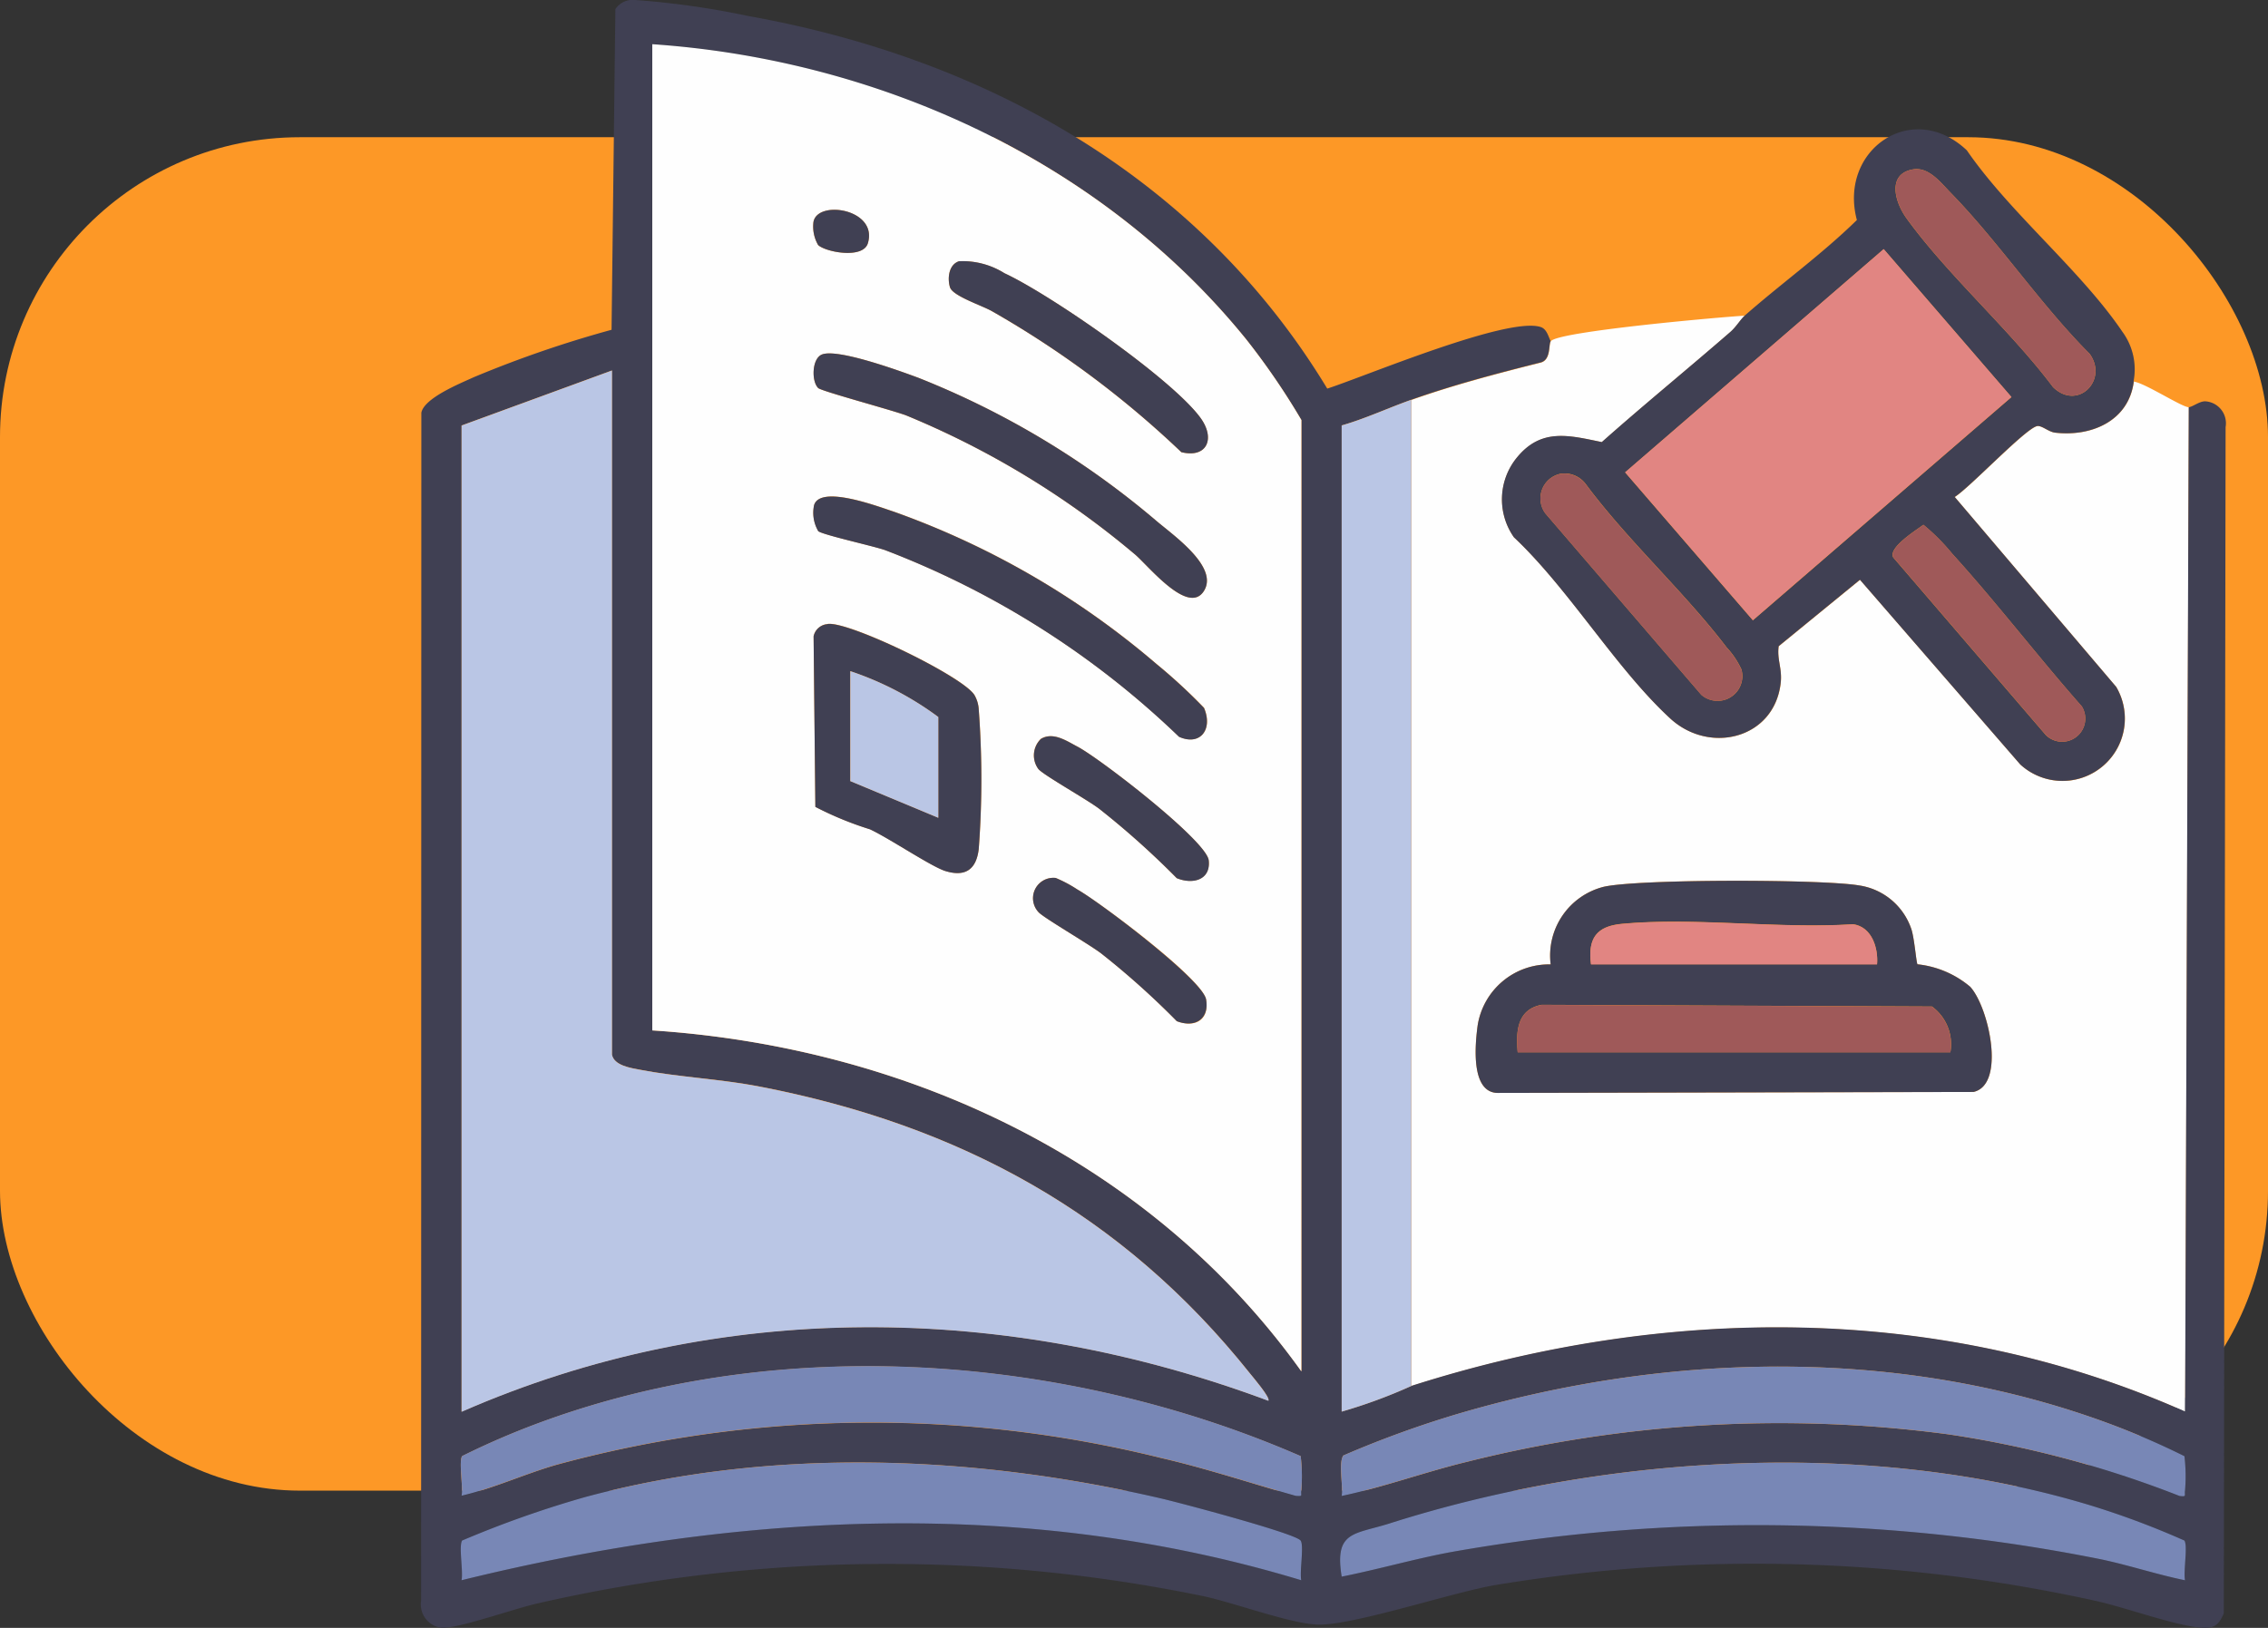 <svg xmlns="http://www.w3.org/2000/svg" width="113.438" height="81.442" viewBox="0 0 113.438 81.442">
  <rect x="0" y="0" width="113.438" height="81.442" fill="#333333" stroke="none"/>
  <g id="Group_1115042" data-name="Group 1115042" transform="translate(-241.051 -3220.193)">
    <rect id="Rectangle_406935" data-name="Rectangle 406935" width="113.438" height="67.711" rx="15" transform="translate(241.051 3227.058)" fill="#fd9826"/>
    <g id="_0" data-name="0" transform="translate(262.11 3220.193)">
      <path id="Path_900621" data-name="Path 900621" d="M272.209,111.56c-.221.194-.441.576-.733.828-2.129,1.847-4.317,3.634-6.427,5.508-1.62-.333-3-.711-4.21.73a3.3,3.3,0,0,0-.186,4.031c2.757,2.59,5.1,6.557,7.814,9.061,1.977,1.823,5.217,1.014,5.53-1.774.081-.715-.2-1.174-.1-1.838l4.065-3.323,8.015,9.237a3.119,3.119,0,0,0,4.8-3.879l-8.076-9.5c.767-.483,3.546-3.435,4.121-3.545.23-.044.571.292.9.328,1.808.211,3.683-.581,3.935-2.558.591.091,2.4,1.281,2.752,1.284l-.184,50.255c-12.249-5.447-26.051-5.329-38.7-1.284V115.784c2.122-.75,4.293-1.318,6.476-1.867.507-.142.382-.882.492-1.066.3-.493,8.578-1.223,9.72-1.284Zm8.627,32.458c-.064-.064-.157-1.353-.319-1.791a3.253,3.253,0,0,0-2.612-2.156c-1.833-.314-11.1-.328-12.783.074a3.549,3.549,0,0,0-2.634,3.879,3.615,3.615,0,0,0-3.651,3.043c-.132.98-.353,3.347.983,3.386l23.814-.049c1.622-.36.782-4.227-.162-5.261A4.85,4.85,0,0,0,280.836,144.018Z" transform="translate(-205.987 -95.775)" fill="#fefefe"/>
      <path id="Path_900622" data-name="Path 900622" d="M141.782,67.508c.172,0,.532-.3.826-.292a1.1,1.1,0,0,1,1.017,1.291l-.091,59.35c-.24.554-.466.76-1.083.718-1.348-.091-3.906-1.051-5.435-1.37a79.275,79.275,0,0,0-29.932-.764c-2.225.385-7.093,2.021-8.863,1.975-1.357-.037-4.195-1.1-5.743-1.426a78.357,78.357,0,0,0-33.269.363c-1.09.235-4,1.274-4.812,1.223a1.18,1.18,0,0,1-1.027-1.36l.012-59.428c.14-.74,1.941-1.465,2.624-1.779a56.3,56.3,0,0,1,6.89-2.372l.191-16.042a1.046,1.046,0,0,1,1.009-.456,41.851,41.851,0,0,1,5.638.8c11.93,2.132,22.6,8.127,28.959,18.641,1.933-.627,9.059-3.636,10.686-3.077.292.1.37.463.488.7-.113.184.015.924-.493,1.066-2.186.549-4.354,1.117-6.476,1.867-1.166.412-2.293.943-3.484,1.284v49.338a25.889,25.889,0,0,0,3.484-1.284c12.648-4.045,26.448-4.165,38.7,1.284l.184-50.255ZM97.4,115.746V68.15a35.968,35.968,0,0,0-2.757-4.031c-7.209-8.9-18.347-14-29.707-14.77V98.687c12.783.838,24.956,6.557,32.463,17.056ZM62.914,99.88V65.672l-7.52,2.752v49.338c12.9-5.65,27.244-5.444,40.348-.551.135-.125-.774-1.186-.921-1.37-6.371-7.985-14.535-12.418-24.534-14.349-1.958-.377-4.045-.47-5.952-.836-.488-.093-1.33-.213-1.424-.779Zm34.45,20.112a53.871,53.871,0,0,0-5.7-2.1c-10.46-3.183-22.165-3.369-32.466.463a38.756,38.756,0,0,0-3.776,1.634c-.176.279.061,1.546-.029,1.987,1.629-.38,3.161-1.1,4.768-1.558a59.994,59.994,0,0,1,30.229-.333c2.274.524,4.486,1.262,6.728,1.9.385.02.238,0,.277-.272a8.54,8.54,0,0,0-.032-1.718Zm44.2,0a39.286,39.286,0,0,0-3.776-1.634c-10.365-3.835-21.979-3.595-32.507-.5a51.445,51.445,0,0,0-5.785,2.1c-.25.37,0,1.527-.083,2.026,2.124-.448,4.156-1.2,6.268-1.71a64.053,64.053,0,0,1,24.054-1.379,52.745,52.745,0,0,1,11.587,3.09c.377.042.24-.02.274-.272a8.739,8.739,0,0,0-.029-1.718Zm-44.2,4.219c-.213-.345-6.1-1.9-6.971-2.107-9.362-2.178-19.465-2.583-28.8-.074a50.989,50.989,0,0,0-6.165,2.178c-.181.3.061,1.541-.029,1.987,13.812-3.4,28.256-4.17,42,0-.091-.446.147-1.7-.029-1.987Zm44.2,0a43.424,43.424,0,0,0-4.6-1.73c-11.016-3.376-24.255-2.6-35.171.875-1.767.564-2.757.372-2.384,2.659,1.835-.36,3.624-.885,5.466-1.228a87.5,87.5,0,0,1,32.532.365c1.406.3,2.776.755,4.183,1.044-.091-.446.147-1.7-.029-1.987Z" transform="translate(-53.367 -47.138)" fill="#404053"/>
      <path id="Path_900623" data-name="Path 900623" d="M305.621,86.153c-.252,1.977-2.124,2.769-3.935,2.558-.328-.039-.669-.372-.9-.328-.576.11-3.354,3.065-4.121,3.546l8.076,9.5a3.119,3.119,0,0,1-4.8,3.879l-8.015-9.237-4.065,3.323c-.093.662.184,1.122.1,1.838-.314,2.788-3.553,3.6-5.53,1.774-2.715-2.5-5.06-6.469-7.814-9.061a3.3,3.3,0,0,1,.186-4.031c1.208-1.441,2.59-1.066,4.21-.73,2.11-1.874,4.3-3.658,6.427-5.508.292-.252.512-.635.733-.828,1.835-1.612,3.847-3.055,5.6-4.773-.931-3.5,2.764-6.069,5.5-3.487,2.156,3.134,5.7,6,7.787,9.086a3.174,3.174,0,0,1,.551,2.475Zm-11.053-10.61c-1.3.238-.894,1.642-.314,2.443,2.078,2.872,5.168,5.567,7.329,8.446,1.22,1.2,2.776-.333,1.838-1.656-2.467-2.47-4.55-5.6-6.966-8.074C295.957,76.193,295.362,75.4,294.568,75.543Zm-1.453,3.989L280.182,90.7l6.39,7.4,12.932-11.166ZM276.96,90.767a1.261,1.261,0,0,0-.769,1.982l7.8,9.076A1.239,1.239,0,0,0,286,100.56a4.168,4.168,0,0,0-.742-1.105c-2.119-2.783-4.942-5.337-7.049-8.174a1.324,1.324,0,0,0-1.247-.515ZM295.1,93.322c-.377.282-1.767,1.142-1.509,1.632l7.633,8.887a1.158,1.158,0,0,0,1.8-1.431c-2.205-2.5-4.246-5.175-6.483-7.64a10.414,10.414,0,0,0-1.441-1.448Z" transform="translate(-219.957 -67.067)" fill="#404053"/>
      <path id="Path_900624" data-name="Path 900624" d="M244.784,178.108a26.013,26.013,0,0,1-3.484,1.284V130.054c1.191-.341,2.32-.872,3.484-1.284Z" transform="translate(-195.252 -108.768)" fill="#bac6e5"/>
      <path id="Path_900625" data-name="Path 900625" d="M290.744,231.15a4.891,4.891,0,0,1,2.636,1.125c.936,1.027,1.784,4.9.162,5.261l-23.814.049c-1.335-.039-1.117-2.406-.983-3.386a3.617,3.617,0,0,1,3.651-3.043,3.547,3.547,0,0,1,2.634-3.879c1.683-.4,10.95-.387,12.783-.074a3.264,3.264,0,0,1,2.612,2.156C290.587,229.8,290.68,231.086,290.744,231.15Zm-2.024,0c.069-.811-.257-1.877-1.2-2.007-3.715.24-7.9-.358-11.553-.02-1.279.118-1.72.73-1.551,2.026Zm3.668,4.4a2.337,2.337,0,0,0-.921-2.289l-19.519-.086c-1.22.23-1.3,1.311-1.2,2.374Z" transform="translate(-215.895 -182.906)" fill="#404053"/>
      <path id="Path_900626" data-name="Path 900626" d="M133.033,122.557c-7.508-10.5-19.68-16.221-32.463-17.056V56.16c11.359.774,22.5,5.866,29.707,14.77a35.971,35.971,0,0,1,2.757,4.031ZM108.864,66.206c.363.353,2.247.718,2.489-.088.517-1.713-2.529-2.191-2.722-1.059A1.858,1.858,0,0,0,108.864,66.206Zm7.059.811c-.532.159-.6.862-.463,1.306s1.593.9,2.107,1.2a48.566,48.566,0,0,1,9.465,7.049c1.272.314,1.715-.666.963-1.708-1.409-1.95-7.537-6.194-9.811-7.245a3.968,3.968,0,0,0-2.262-.6Zm-7.057,6.344c.164.162,3.719,1.11,4.406,1.372a43.284,43.284,0,0,1,11.413,6.929c.647.524,2.71,3.149,3.492,1.83.711-1.2-1.549-2.764-2.391-3.482a42.568,42.568,0,0,0-11.913-7.162c-.941-.35-4.048-1.48-4.82-1.161-.5.208-.527,1.34-.184,1.674Zm0,7.152c.189.184,2.757.745,3.354.956a43.637,43.637,0,0,1,14.7,9.338c1.061.478,1.708-.37,1.25-1.446a27.674,27.674,0,0,0-2.384-2.2,41.682,41.682,0,0,0-13.116-7.61c-.779-.255-3.668-1.355-4-.343a1.812,1.812,0,0,0,.2,1.3Zm.463,4.658a.772.772,0,0,0-.689.61l.088,8.532a16.442,16.442,0,0,0,2.73,1.122c.97.451,3.082,1.879,3.778,2.09,1.017.311,1.546-.1,1.664-1.105a46.719,46.719,0,0,0,0-6.978,1.624,1.624,0,0,0-.208-.711c-.529-.926-6.341-3.742-7.363-3.565Zm10.556,7.253c.255.306,2.45,1.534,3.048,1.992A42.191,42.191,0,0,1,126.8,97.88c.8.328,1.705.091,1.6-.889s-5.471-5.123-6.572-5.694c-.522-.272-1.206-.752-1.821-.385a1.15,1.15,0,0,0-.127,1.509Zm0,7.155c.218.265,2.543,1.61,3.149,2.078a40.411,40.411,0,0,1,3.771,3.381c.914.348,1.642-.061,1.465-1.088s-5.334-4.878-6.437-5.5a6.454,6.454,0,0,0-1.085-.578,1.02,1.02,0,0,0-.865,1.705Z" transform="translate(-89.004 -53.949)" fill="#fefefe"/>
      <path id="Path_900627" data-name="Path 900627" d="M69.167,157c.093.566.936.686,1.424.779,1.906.365,3.991.456,5.952.836,10,1.928,18.164,6.363,24.534,14.349.147.184,1.054,1.245.921,1.37-13.106-4.893-27.448-5.1-40.348.551V125.542l7.52-2.752V157Z" transform="translate(-59.62 -104.253)" fill="#bac6e5"/>
      <path id="Path_900628" data-name="Path 900628" d="M283.211,349.683c.176.287-.061,1.541.029,1.987-1.406-.287-2.776-.745-4.183-1.044a87.5,87.5,0,0,0-32.532-.365c-1.843.343-3.634.865-5.466,1.228-.372-2.288.617-2.1,2.384-2.659,10.916-3.477,24.155-4.251,35.171-.875a41.99,41.99,0,0,1,4.6,1.73Z" transform="translate(-195.012 -272.61)" fill="#7887b6"/>
      <path id="Path_900629" data-name="Path 900629" d="M103.494,349.661c.176.287-.061,1.541.029,1.987-13.743-4.17-28.185-3.4-42,0,.091-.446-.147-1.7.029-1.987a52.139,52.139,0,0,1,6.165-2.178c9.338-2.509,19.44-2.1,28.8.073.87.2,6.758,1.759,6.971,2.107Z" transform="translate(-59.497 -272.589)" fill="#7887b6"/>
      <path id="Path_900630" data-name="Path 900630" d="M283.35,330.653a8.543,8.543,0,0,1,.029,1.718c-.037.257.1.314-.274.272a52.843,52.843,0,0,0-11.587-3.09,64.053,64.053,0,0,0-24.054,1.379c-2.112.51-4.143,1.262-6.268,1.71.086-.5-.167-1.654.083-2.026a51.436,51.436,0,0,1,5.785-2.1c10.531-3.09,22.143-3.33,32.507.5a39.028,39.028,0,0,1,3.776,1.634Z" transform="translate(-195.15 -257.799)" fill="#7887b6"/>
      <path id="Path_900631" data-name="Path 900631" d="M103.494,330.6a8.543,8.543,0,0,1,.032,1.718c-.039.272.108.292-.277.272-2.242-.635-4.455-1.372-6.728-1.9a59.994,59.994,0,0,0-30.229.333c-1.607.461-3.139,1.179-4.768,1.558.091-.441-.147-1.708.029-1.987a39.92,39.92,0,0,1,3.776-1.634c10.3-3.832,22.006-3.646,32.466-.463a53.145,53.145,0,0,1,5.7,2.1Z" transform="translate(-59.497 -257.751)" fill="#7887b6"/>
      <rect id="Rectangle_404540" data-name="Rectangle 404540" width="17.086" height="9.776" transform="translate(60.225 23.629) rotate(-40.81)" fill="#e18582"/>
      <path id="Path_900632" data-name="Path 900632" d="M282.814,143.8a1.337,1.337,0,0,1,1.247.515c2.107,2.837,4.93,5.391,7.049,8.174a4.227,4.227,0,0,1,.742,1.105,1.24,1.24,0,0,1-2.009,1.264l-7.8-9.076a1.261,1.261,0,0,1,.769-1.982Z" transform="translate(-225.811 -120.096)" fill="#9f5959"/>
      <path id="Path_900633" data-name="Path 900633" d="M355.217,81.677c.794-.145,1.389.649,1.887,1.159,2.416,2.472,4.5,5.6,6.966,8.074.938,1.323-.617,2.857-1.838,1.656-2.161-2.877-5.251-5.574-7.329-8.446C354.325,83.321,353.918,81.914,355.217,81.677Z" transform="translate(-280.606 -73.201)" fill="#9f5959"/>
      <path id="Path_900634" data-name="Path 900634" d="M355.319,154.289a10.552,10.552,0,0,1,1.441,1.448c2.237,2.465,4.276,5.143,6.483,7.64a1.158,1.158,0,0,1-1.8,1.431l-7.633-8.887c-.257-.49,1.13-1.35,1.509-1.632Z" transform="translate(-280.172 -128.034)" fill="#9f5959"/>
      <path id="Path_900635" data-name="Path 900635" d="M298.776,254.694H277.133c-.093-1.063-.017-2.144,1.2-2.374l19.519.086A2.337,2.337,0,0,1,298.776,254.694Z" transform="translate(-222.284 -202.045)" fill="#9f5959"/>
      <path id="Path_900636" data-name="Path 900636" d="M306.39,237.479H292.083c-.169-1.3.272-1.909,1.551-2.026,3.656-.338,7.838.26,11.553.02C306.133,235.6,306.459,236.668,306.39,237.479Z" transform="translate(-233.566 -189.23)" fill="#e18582"/>
      <path id="Path_900637" data-name="Path 900637" d="M134.188,174.536c1.019-.176,6.834,2.641,7.363,3.565a1.624,1.624,0,0,1,.208.711,46.719,46.719,0,0,1,0,6.978c-.118,1-.647,1.414-1.664,1.105-.693-.211-2.808-1.639-3.778-2.09a16.745,16.745,0,0,1-2.73-1.122l-.088-8.532a.767.767,0,0,1,.689-.61Zm5.547,9.691v-5.043a15.832,15.832,0,0,0-4.4-2.293v5.5l4.4,1.835Z" transform="translate(-113.865 -143.314)" fill="#404053"/>
      <path id="Path_900638" data-name="Path 900638" d="M133.725,121.031c-.341-.333-.319-1.465.184-1.674.772-.319,3.876.811,4.82,1.161a42.568,42.568,0,0,1,11.913,7.162c.84.718,3.1,2.284,2.391,3.482-.782,1.316-2.845-1.306-3.492-1.83a43.31,43.31,0,0,0-11.413-6.929c-.686-.262-4.239-1.21-4.406-1.372Z" transform="translate(-113.862 -101.62)" fill="#404053"/>
      <path id="Path_900639" data-name="Path 900639" d="M133.677,150.242a1.812,1.812,0,0,1-.2-1.3c.333-1.014,3.222.088,4,.343a41.634,41.634,0,0,1,13.116,7.61,27.7,27.7,0,0,1,2.384,2.2c.458,1.076-.189,1.921-1.25,1.446a43.637,43.637,0,0,0-14.7-9.338c-.6-.211-3.163-.772-3.354-.956Z" transform="translate(-113.817 -123.679)" fill="#404053"/>
      <path id="Path_900640" data-name="Path 900640" d="M161.618,100.336a3.94,3.94,0,0,1,2.262.6c2.274,1.051,8.4,5.293,9.811,7.245.752,1.041.309,2.021-.963,1.708a48.542,48.542,0,0,0-9.465-7.049c-.515-.292-1.972-.762-2.107-1.2s-.069-1.144.463-1.306Z" transform="translate(-134.699 -87.268)" fill="#404053"/>
      <path id="Path_900641" data-name="Path 900641" d="M178.709,199.1a1.147,1.147,0,0,1,.127-1.509c.615-.368,1.3.113,1.821.385,1.1.571,6.464,4.707,6.572,5.694s-.806,1.218-1.6.889a41.829,41.829,0,0,0-3.871-3.465c-.6-.461-2.791-1.688-3.048-1.992Z" transform="translate(-147.83 -160.624)" fill="#404053"/>
      <path id="Path_900642" data-name="Path 900642" d="M178.611,228.042a1.02,1.02,0,0,1,.865-1.705,6.634,6.634,0,0,1,1.085.578c1.1.617,6.268,4.518,6.437,5.5s-.551,1.436-1.465,1.088a40.4,40.4,0,0,0-3.771-3.381c-.605-.468-2.928-1.811-3.149-2.078Z" transform="translate(-147.732 -182.413)" fill="#404053"/>
      <path id="Path_900643" data-name="Path 900643" d="M133.664,91.734a1.855,1.855,0,0,1-.233-1.147c.194-1.132,3.239-.654,2.722,1.059C135.911,92.452,134.025,92.086,133.664,91.734Z" transform="translate(-113.804 -79.477)" fill="#404053"/>
      <path id="Path_900644" data-name="Path 900644" d="M145.391,191.5l-4.4-1.835v-5.5a15.765,15.765,0,0,1,4.4,2.293V191.5Z" transform="translate(-119.52 -150.586)" fill="#bac6e5"/>
    </g>
  </g>
</svg>
